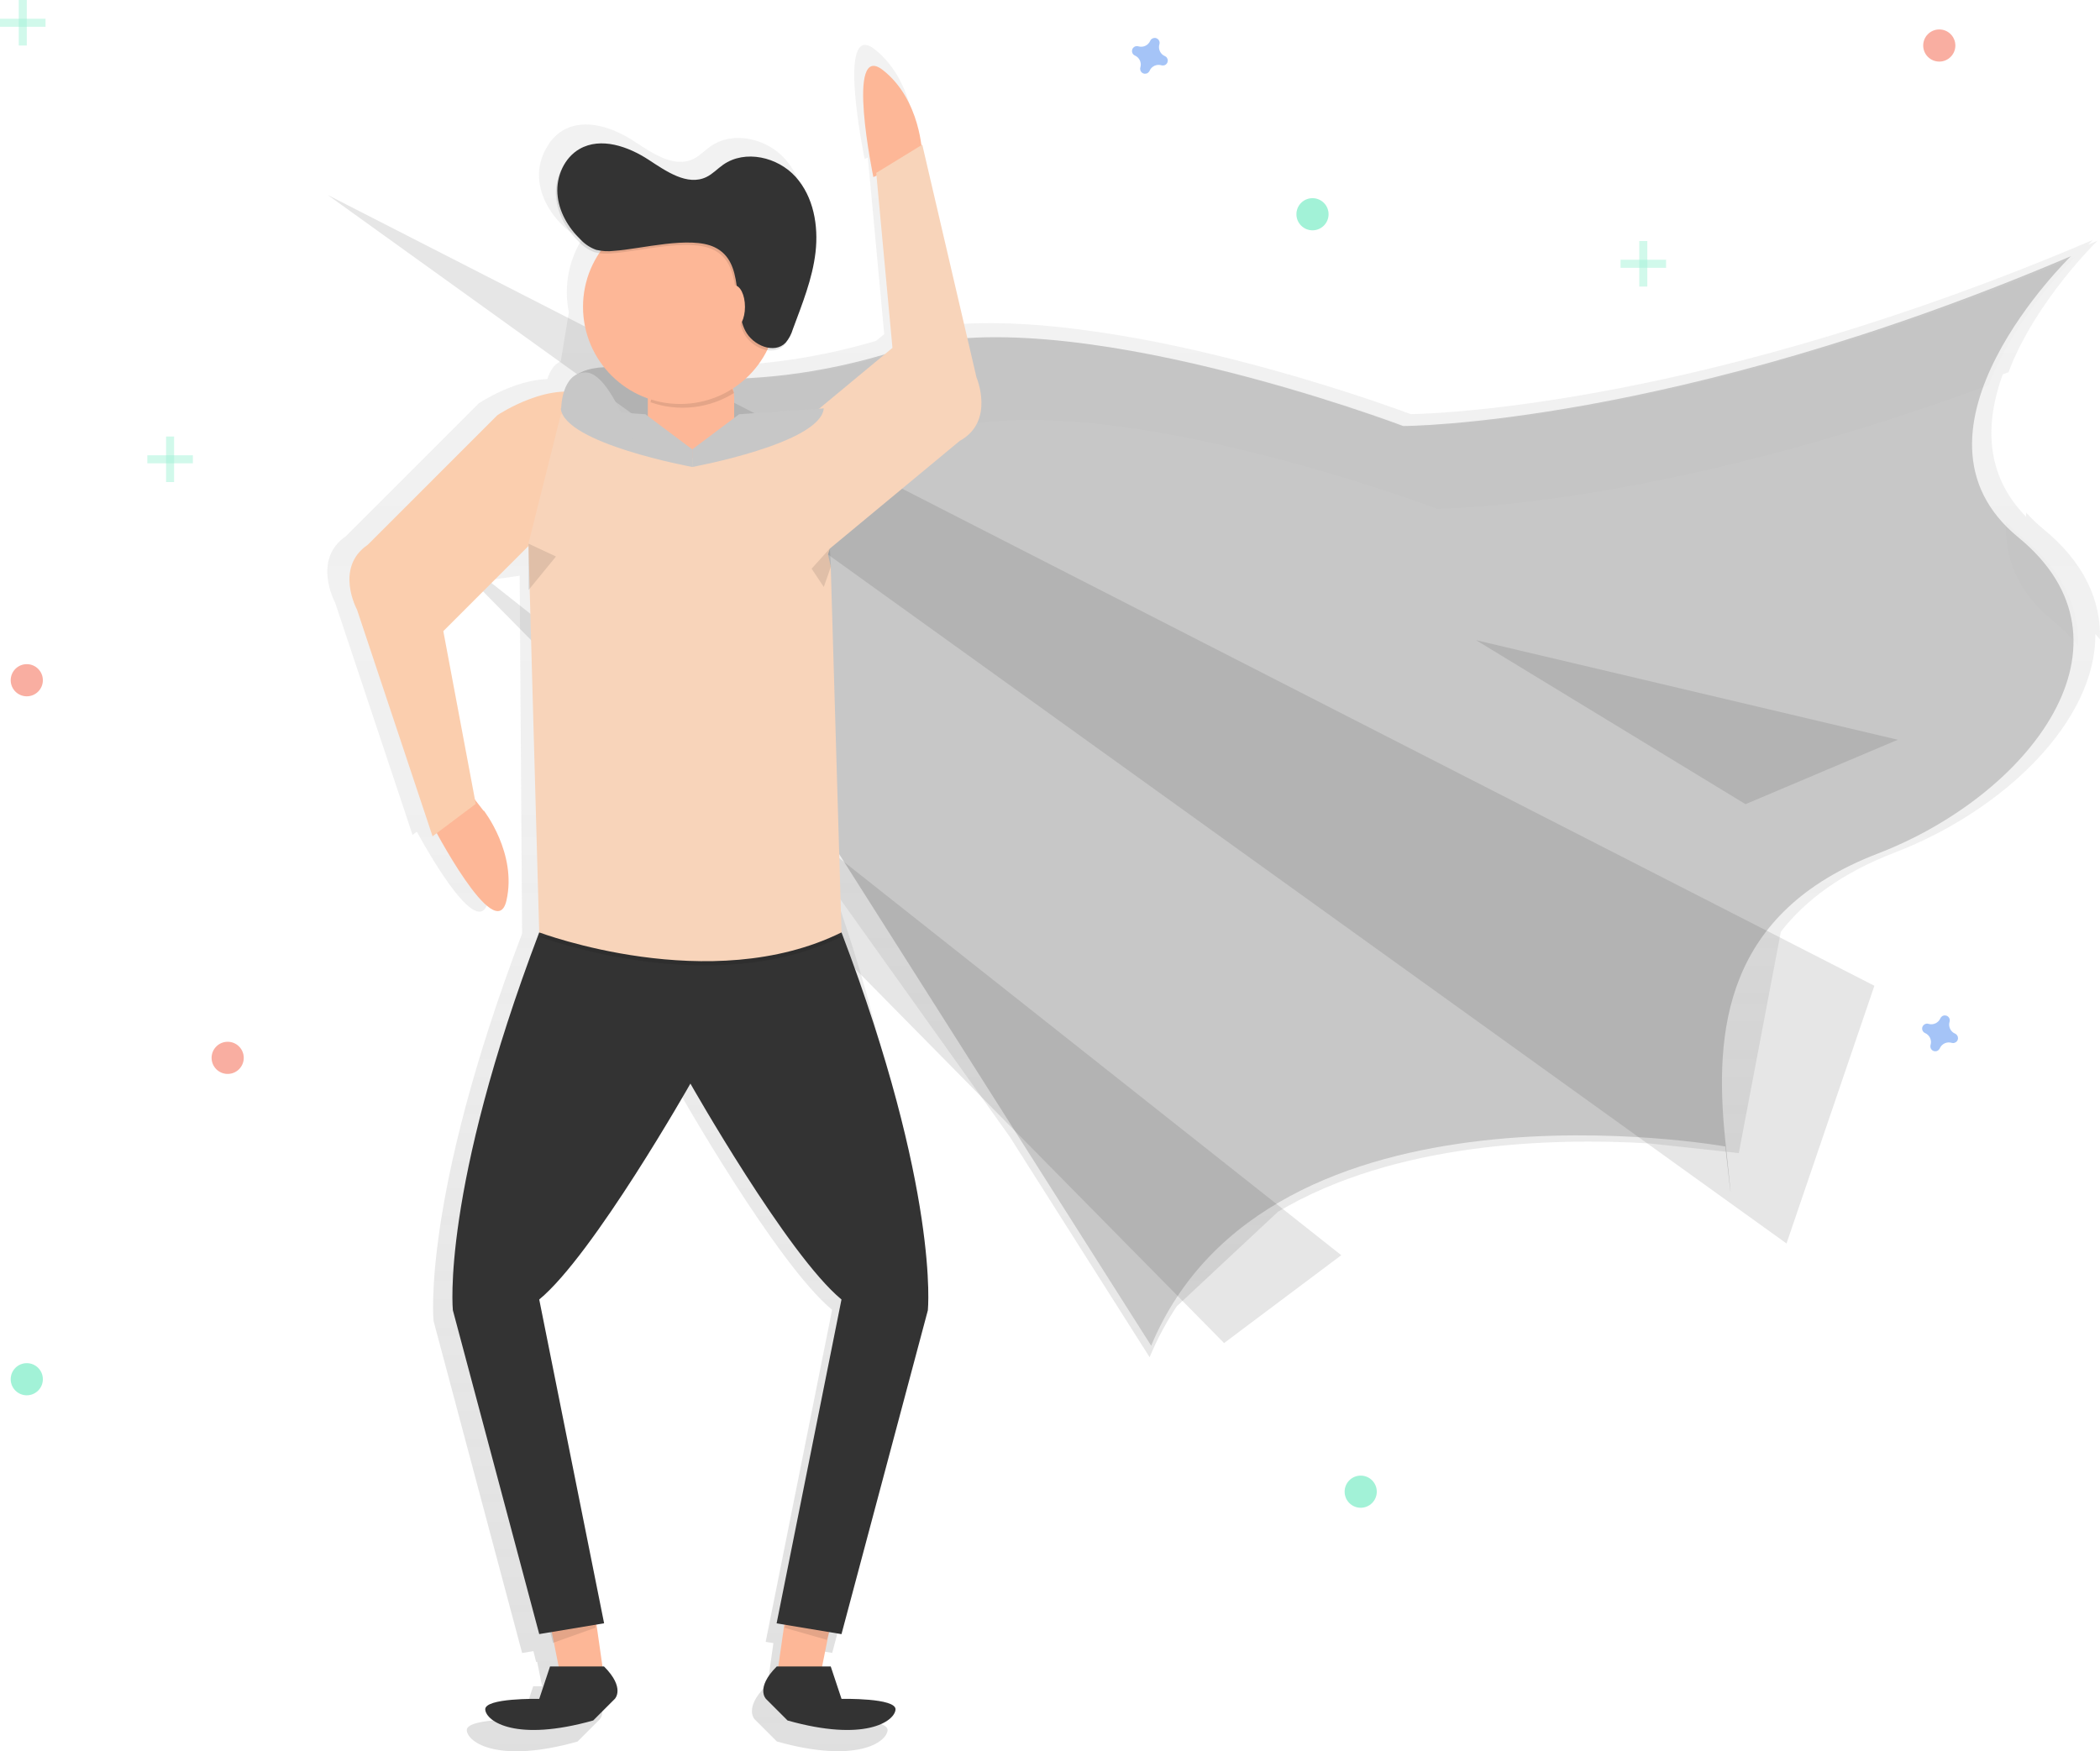 <svg width="440" height="367" viewBox="0 0 440 367" fill="none" xmlns="http://www.w3.org/2000/svg">
<g clip-path="url(#clip0)">
<path d="M428.132 110.867C426.839 109.815 425.631 108.662 424.52 107.42C424.52 107.716 424.52 108.013 424.52 108.309C415.7 99.308 416.011 88.405 419.622 78.458L420.816 78.017C426.486 63.026 439.481 50.453 439.481 50.453L437.539 51.268C438.141 50.647 438.486 50.297 438.486 50.297C357.905 84.672 301.838 86.677 295.586 86.794C291.732 85.337 259.975 73.774 229.253 69.463C219.588 68.06 209.991 67.356 201.37 67.9L191.69 26.341L191.506 26.452C191.054 22.889 189.38 15.132 183.254 10.321C175.074 3.932 181.166 33.326 181.166 33.326L181.836 33.011L185.263 70.021L183.593 71.419C173.91 74.306 163.918 76.028 153.827 76.551C155.688 74.829 157.221 72.785 158.351 70.516C159.001 70.651 159.674 70.622 160.31 70.433C160.946 70.244 161.525 69.901 161.997 69.434C162.315 69.099 162.584 68.722 162.798 68.312C163.243 67.592 163.602 66.821 163.866 66.016C165.875 60.618 168.069 55.205 168.72 49.487C169.37 43.768 168.302 37.564 164.453 33.278C160.604 28.991 153.584 27.36 148.871 30.671C147.652 31.525 146.618 32.661 145.279 33.312C141.196 35.287 136.667 32.083 132.866 29.608C128.449 26.729 122.614 24.666 118.037 27.277C116.608 28.108 115.433 29.314 114.639 30.763C113.383 32.753 112.793 35.091 112.954 37.438C113.216 41.21 115.25 44.72 117.973 47.322C118.888 48.282 120.013 49.016 121.26 49.467C121.577 49.565 121.902 49.636 122.231 49.681C120.712 51.978 119.662 54.553 119.141 57.257C118.619 59.961 118.637 62.741 119.192 65.439L117.498 75.691C115.993 76.395 115.153 77.934 114.682 79.439C107.6 79.648 100.352 84.502 100.352 84.502L72.518 112.338C65.3 117.236 70.198 126.256 70.198 126.256L86.435 174.971L87.333 174.301C90.663 180.369 100.44 197.117 102.318 188.767C104.615 178.65 97.464 169.466 97.464 169.466H97.377L95.527 167.087L88.731 130.872L97.328 122.333L108.881 120.649L109.396 195.636C88.26 251.312 90.838 276.828 90.838 276.828L109.396 346.422L111.765 346.029L112.338 348.32L112.546 348.247L113.576 353.383H111.721L109.401 360.345C109.401 360.345 97.547 360.087 97.804 362.665C98.061 365.243 104.508 369.626 121.003 364.985L125.643 360.345C125.643 360.345 127.964 358.024 123.323 353.383H122.993L121.706 344.373L123.323 344.101L109.396 274.493C120.993 264.954 141.871 228.098 141.871 228.098C141.871 228.098 162.744 264.959 174.346 274.493L160.429 344.082L162.045 344.354L160.778 353.364H160.448C155.808 358.005 158.128 360.325 158.128 360.325L162.769 364.966C179.273 369.607 185.71 365.223 185.967 362.646C186.224 360.068 174.37 360.325 174.37 360.325L172.05 353.364H170.196L171.531 346.684L171.768 345.97L174.37 346.402L192.928 276.808C192.928 276.808 192.583 236.599 174.564 186.335L211.583 238.249L240.874 284.435C242.423 280.7 244.33 277.123 246.568 273.755L267.761 253.953C292.397 239.298 325.284 238.419 345.595 239.628L364.322 241.652L373.128 195.262C378.259 188.656 385.875 182.956 396.948 178.694C419.918 169.859 439.18 151.101 439.025 132.863C439.36 133.237 439.685 133.61 439.995 133.989C440.233 125.921 436.733 117.911 428.132 110.867ZM173.885 179.68L173.861 178.825L174.929 180.505L173.885 179.68Z" fill="url(#paint0_linear)"/>
<path d="M101.395 169.907H101.308L97.187 164.592L90.517 171.262L91.255 172.369L90.415 172.573C90.415 172.573 103.876 198.573 106.119 188.704C108.361 178.835 101.395 169.907 101.395 169.907Z" fill="#FDB797"/>
<path d="M129.497 77.007C129.497 77.007 154.045 84.371 188.418 73.322C222.791 62.273 293.984 89.279 293.984 89.279C293.984 89.279 350.448 89.279 433.922 53.681C433.922 53.681 395.87 90.507 422.874 112.605C449.878 134.702 425.33 166.616 393.414 178.893C361.497 191.17 359.045 215.719 361.497 239.045C363.948 262.371 361.497 240.273 361.497 240.273C361.497 240.273 265.751 223.088 241.198 282.022L119.677 90.512C119.677 90.512 112.313 75.783 129.497 77.007Z" fill="#C7C7C7"/>
<path opacity="0.1" d="M68.668 40.865L374.317 260.599L392.729 206.588L68.668 40.865Z" fill="black"/>
<path opacity="0.1" d="M87.08 109.609L256.474 281.468L281.027 263.055L87.08 109.609Z" fill="black"/>
<g opacity="0.1">
<path opacity="0.1" d="M136.589 94.333C136.589 94.333 161.137 101.697 195.51 90.648C229.883 79.6 301.066 106.61 301.066 106.61C301.066 106.61 346.744 106.61 416.665 80.707C422.194 66.085 434.864 53.822 434.864 53.822C351.371 89.42 294.925 89.42 294.925 89.42C294.925 89.42 223.728 62.415 189.359 73.464C154.991 84.512 130.438 77.148 130.438 77.148C113.254 75.92 120.618 90.653 120.618 90.653L125.672 98.62C126.725 95.935 129.662 93.838 136.589 94.333Z" fill="black"/>
<path opacity="0.1" d="M423.83 112.746C422.569 111.719 421.391 110.594 420.306 109.382C420.025 116.63 422.525 123.839 429.966 129.931C431.95 131.535 433.768 133.334 435.393 135.3C435.631 127.426 432.219 119.61 423.83 112.746Z" fill="black"/>
</g>
<path d="M174.064 340.188L171.802 351.504H162.749L165.016 335.664L174.064 340.188Z" fill="#FDB797"/>
<path opacity="0.1" d="M173.879 341.752L173.243 343.664L164.316 341.116L164.952 339.839L173.879 341.752Z" fill="black"/>
<path d="M115.245 340.188L117.507 351.504H126.556L124.293 335.664L115.245 340.188Z" fill="#FDB797"/>
<path opacity="0.1" d="M115.211 341.752L115.847 344.3L124.779 341.116V339.839L115.211 341.752Z" fill="black"/>
<path d="M193.214 32.277C193.214 32.277 192.961 20.937 184.996 14.694C177.03 8.451 182.991 37.117 182.991 37.117L193.214 32.277Z" fill="#FDB797"/>
<path d="M126.555 349.242H115.245L112.982 356.038C112.982 356.038 101.42 355.786 101.672 358.301C101.924 360.815 108.206 365.097 124.293 360.563L128.817 356.038C128.817 356.038 131.079 353.767 126.555 349.242Z" fill="#333333"/>
<path d="M162.749 349.242H174.059L176.321 356.038C176.321 356.038 187.884 355.786 187.631 358.301C187.379 360.815 181.098 365.097 165.011 360.563L160.486 356.038C160.486 356.038 158.224 353.767 162.749 349.242Z" fill="#333333"/>
<path d="M176.311 195.398H112.982C92.371 249.696 94.886 274.585 94.886 274.585L112.982 342.456L126.574 340.194L112.982 272.337C124.293 263.036 144.657 227.089 144.657 227.089C144.657 227.089 165.01 263.017 176.311 272.337L162.719 340.208L176.311 342.47L194.408 274.6C194.408 274.6 196.937 249.696 176.311 195.398Z" fill="#333333"/>
<path opacity="0.1" d="M112.983 196.277C112.983 196.277 148.905 209.87 176.327 196.277H112.983Z" fill="black"/>
<path d="M110.983 114.173L92.886 132.27L99.682 168.47L90.634 175.267L74.799 127.756C74.799 127.756 70.023 118.959 77.061 114.163L104.211 87.012C104.211 87.012 115.862 79.206 123.871 83.206C131.881 87.206 110.828 113.886 110.828 113.886" fill="#FBCEAE"/>
<path d="M110.716 113.95L112.978 195.398C112.978 195.398 148.899 208.991 176.321 195.398L174.059 118.727L173.481 116.192L173.899 114.945L201.083 92.401C208.534 88.299 204.597 79.094 204.597 79.094L193.238 30.321L183.593 36.234L186.991 72.905L167.632 88.964L167.147 88.939V89.061L117.522 86.803" fill="#F8D4BA"/>
<path d="M146.143 75.613H143.415C139.171 75.613 135.73 79.054 135.73 83.298V88.288C135.73 92.532 139.171 95.973 143.415 95.973H146.143C150.387 95.973 153.827 92.532 153.827 88.288V83.298C153.827 79.054 150.387 75.613 146.143 75.613Z" fill="#FDB797"/>
<path opacity="0.1" d="M136.308 84.308C139.18 85.312 142.242 85.658 145.266 85.322C148.29 84.986 151.2 83.976 153.783 82.367C153.146 80.622 151.989 79.114 150.468 78.047C148.947 76.981 147.136 76.406 145.278 76.4C143.079 76.408 140.957 77.214 139.307 78.668C137.657 80.123 136.591 82.127 136.308 84.308Z" fill="black"/>
<path d="M142.516 84.663C153.76 84.663 162.875 75.547 162.875 64.303C162.875 53.059 153.76 43.943 142.516 43.943C131.272 43.943 122.157 53.059 122.157 64.303C122.157 75.547 131.272 84.663 142.516 84.663Z" fill="#FDB797"/>
<path opacity="0.1" d="M128.376 53.074C127.112 53.233 125.829 53.161 124.59 52.86C123.374 52.419 122.277 51.701 121.386 50.763C118.726 48.21 116.745 44.802 116.488 41.122C116.231 37.443 117.944 33.544 121.134 31.719C125.6 29.175 131.294 31.185 135.599 33.991C139.303 36.418 143.725 39.53 147.706 37.603C149.012 36.972 150.021 35.86 151.211 35.03C155.808 31.802 162.652 33.394 166.405 37.574C170.157 41.753 171.21 47.802 170.565 53.385C169.919 58.967 167.783 64.244 165.822 69.507C165.517 70.545 165 71.509 164.303 72.337C161.914 74.788 157.444 72.885 155.871 69.846C153.138 64.56 155.871 55.394 149.415 52.312C144.274 49.865 133.896 52.715 128.376 53.074Z" fill="black"/>
<path d="M128.682 52.569C127.417 52.729 126.134 52.656 124.896 52.355C123.68 51.914 122.583 51.196 121.692 50.258C119.032 47.705 117.051 44.297 116.794 40.617C116.537 36.938 118.25 33.039 121.439 31.214C125.905 28.67 131.599 30.68 135.905 33.486C139.609 35.913 144.031 39.025 148.012 37.098C149.317 36.467 150.327 35.355 151.516 34.525C156.113 31.297 162.958 32.889 166.71 37.069C170.463 41.248 171.516 47.297 170.87 52.88C170.225 58.462 168.06 63.739 166.118 69.002C165.813 70.04 165.295 71.004 164.599 71.832C162.21 74.283 157.74 72.38 156.167 69.341C153.434 64.055 156.167 54.89 149.711 51.807C144.594 49.36 134.196 52.215 128.682 52.569Z" fill="#333333"/>
<path d="M153.827 68.827C155.076 68.827 156.089 66.802 156.089 64.303C156.089 61.804 155.076 59.778 153.827 59.778C152.577 59.778 151.564 61.804 151.564 64.303C151.564 66.802 152.577 68.827 153.827 68.827Z" fill="#FDB797"/>
<path opacity="0.1" d="M110.745 113.939L116.488 116.629L110.745 123.648V113.939Z" fill="black"/>
<path opacity="0.1" d="M173.88 114.931L170.055 119.183L172.603 123.009L174.093 118.756L173.88 114.931Z" fill="black"/>
<path d="M145.045 94.177V97.862C145.045 97.862 118.177 92.954 117.492 85.585L135.225 86.813L145.045 94.177Z" fill="#C7C7C7"/>
<path d="M145.045 94.177V97.862C145.045 97.862 171.913 92.954 172.598 85.585L154.865 86.813L145.045 94.177Z" fill="#C7C7C7"/>
<path opacity="0.1" d="M309.26 134.159L397.641 155.029L365.724 168.534L309.26 134.159Z" fill="black"/>
<path d="M117.575 85.765C117.575 85.765 117.575 78.051 122.721 78.051C127.866 78.051 133.007 93.483 133.007 93.483L117.575 85.765Z" fill="#C7C7C7"/>
<path opacity="0.5" d="M5.611 145.927C7.472 145.927 8.98 144.418 8.98 142.557C8.98 140.697 7.472 139.188 5.611 139.188C3.75 139.188 2.242 140.697 2.242 142.557C2.242 144.418 3.75 145.927 5.611 145.927Z" fill="#F55F44"/>
<path opacity="0.5" d="M47.703 225.064C49.563 225.064 51.072 223.556 51.072 221.695C51.072 219.835 49.563 218.326 47.703 218.326C45.842 218.326 44.334 219.835 44.334 221.695C44.334 223.556 45.842 225.064 47.703 225.064Z" fill="#F55F44"/>
<path opacity="0.5" d="M406.326 12.908C408.186 12.908 409.695 11.4 409.695 9.539C409.695 7.678 408.186 6.17 406.326 6.17C404.465 6.17 402.957 7.678 402.957 9.539C402.957 11.4 404.465 12.908 406.326 12.908Z" fill="#F55F44"/>
<path opacity="0.5" d="M244.073 11.762C243.609 11.56 243.236 11.195 243.024 10.736C242.812 10.277 242.776 9.756 242.922 9.272C242.946 9.198 242.961 9.121 242.966 9.043C242.98 8.821 242.922 8.601 242.8 8.414C242.679 8.228 242.5 8.086 242.291 8.009C242.082 7.932 241.854 7.925 241.641 7.988C241.428 8.051 241.24 8.181 241.107 8.359C241.06 8.422 241.021 8.49 240.99 8.563C240.788 9.025 240.423 9.396 239.965 9.607C239.507 9.818 238.988 9.854 238.505 9.709C238.431 9.685 238.354 9.67 238.277 9.665C238.055 9.651 237.834 9.709 237.648 9.831C237.461 9.952 237.319 10.131 237.242 10.34C237.166 10.548 237.158 10.777 237.221 10.99C237.284 11.203 237.414 11.391 237.592 11.524C237.655 11.571 237.724 11.61 237.796 11.641C238.256 11.845 238.625 12.211 238.835 12.668C239.044 13.126 239.079 13.645 238.932 14.126C238.908 14.2 238.894 14.277 238.888 14.354C238.875 14.576 238.933 14.797 239.054 14.983C239.176 15.17 239.354 15.312 239.563 15.389C239.772 15.466 240 15.473 240.213 15.41C240.427 15.347 240.614 15.217 240.748 15.039C240.795 14.976 240.834 14.907 240.864 14.835C241.066 14.371 241.431 13.998 241.89 13.786C242.349 13.574 242.87 13.538 243.354 13.684C243.428 13.708 243.505 13.723 243.583 13.728C243.804 13.741 244.023 13.683 244.209 13.562C244.395 13.441 244.537 13.264 244.614 13.056C244.691 12.848 244.7 12.621 244.638 12.408C244.577 12.195 244.448 12.008 244.272 11.874C244.21 11.829 244.143 11.791 244.073 11.762Z" fill="#4D8AF0"/>
<path opacity="0.5" d="M409.631 216.617C409.168 216.416 408.794 216.05 408.582 215.591C408.37 215.132 408.334 214.611 408.481 214.127C408.505 214.053 408.519 213.976 408.525 213.899C408.538 213.677 408.48 213.456 408.359 213.27C408.237 213.084 408.059 212.941 407.85 212.864C407.641 212.788 407.413 212.78 407.2 212.843C406.986 212.906 406.799 213.036 406.665 213.214C406.618 213.277 406.579 213.346 406.549 213.418C406.347 213.882 405.982 214.255 405.523 214.467C405.064 214.68 404.543 214.716 404.059 214.569C403.985 214.545 403.908 214.531 403.831 214.525C403.608 214.511 403.388 214.57 403.201 214.691C403.015 214.813 402.873 214.991 402.796 215.2C402.719 215.409 402.712 215.637 402.775 215.85C402.838 216.064 402.968 216.251 403.146 216.384C403.209 216.431 403.278 216.471 403.35 216.501C403.814 216.703 404.187 217.068 404.399 217.527C404.611 217.986 404.647 218.507 404.5 218.991C404.477 219.065 404.462 219.142 404.457 219.219C404.443 219.442 404.501 219.662 404.623 219.849C404.744 220.035 404.923 220.177 405.131 220.254C405.34 220.331 405.568 220.338 405.782 220.275C405.995 220.212 406.182 220.082 406.316 219.904C406.363 219.841 406.402 219.773 406.432 219.7C406.634 219.236 407 218.863 407.459 218.651C407.918 218.439 408.439 218.403 408.923 218.55C408.997 218.573 409.073 218.588 409.151 218.593C409.373 218.607 409.593 218.549 409.78 218.427C409.966 218.306 410.108 218.127 410.185 217.918C410.262 217.71 410.27 217.482 410.207 217.268C410.143 217.055 410.013 216.867 409.835 216.734C409.772 216.687 409.704 216.648 409.631 216.617Z" fill="#4D8AF0"/>
<path opacity="0.5" d="M285.1 315.984C286.961 315.984 288.469 314.476 288.469 312.615C288.469 310.754 286.961 309.246 285.1 309.246C283.24 309.246 281.731 310.754 281.731 312.615C281.731 314.476 283.24 315.984 285.1 315.984Z" fill="#47E6B1"/>
<path opacity="0.5" d="M5.611 292.416C7.472 292.416 8.98 290.907 8.98 289.047C8.98 287.186 7.472 285.678 5.611 285.678C3.75 285.678 2.242 287.186 2.242 289.047C2.242 290.907 3.75 292.416 5.611 292.416Z" fill="#47E6B1"/>
<path opacity="0.5" d="M274.999 48.268C276.859 48.268 278.368 46.76 278.368 44.899C278.368 43.039 276.859 41.53 274.999 41.53C273.138 41.53 271.63 43.039 271.63 44.899C271.63 46.76 273.138 48.268 274.999 48.268Z" fill="#47E6B1"/>
<g opacity="0.5">
<path opacity="0.5" d="M5.611 0H3.927V9.539H5.611V0Z" fill="#47E6B1"/>
<path opacity="0.5" d="M9.539 5.612V3.928L0 3.928V5.612L9.539 5.612Z" fill="#47E6B1"/>
</g>
<g opacity="0.5">
<path opacity="0.5" d="M36.479 91.483H34.795V101.022H36.479V91.483Z" fill="#47E6B1"/>
<path opacity="0.5" d="M40.407 97.096V95.411H30.869V97.096H40.407Z" fill="#47E6B1"/>
</g>
<g opacity="0.5">
<path opacity="0.5" d="M345.152 50.511H343.468V60.05H345.152V50.511Z" fill="#47E6B1"/>
<path opacity="0.5" d="M349.085 56.123V54.438H339.546V56.123H349.085Z" fill="#47E6B1"/>
</g>
</g>
<defs>
<linearGradient id="paint0_linear" x1="254.305" y1="367" x2="254.305" y2="9.418" gradientUnits="userSpaceOnUse">
<stop stop-color="#808080" stop-opacity="0.25"/>
<stop offset="0.54" stop-color="#808080" stop-opacity="0.12"/>
<stop offset="1" stop-color="#808080" stop-opacity="0.1"/>
</linearGradient>
<clipPath id="clip0">
<rect width="440" height="367" fill="white"/>
</clipPath>
</defs>
</svg>

